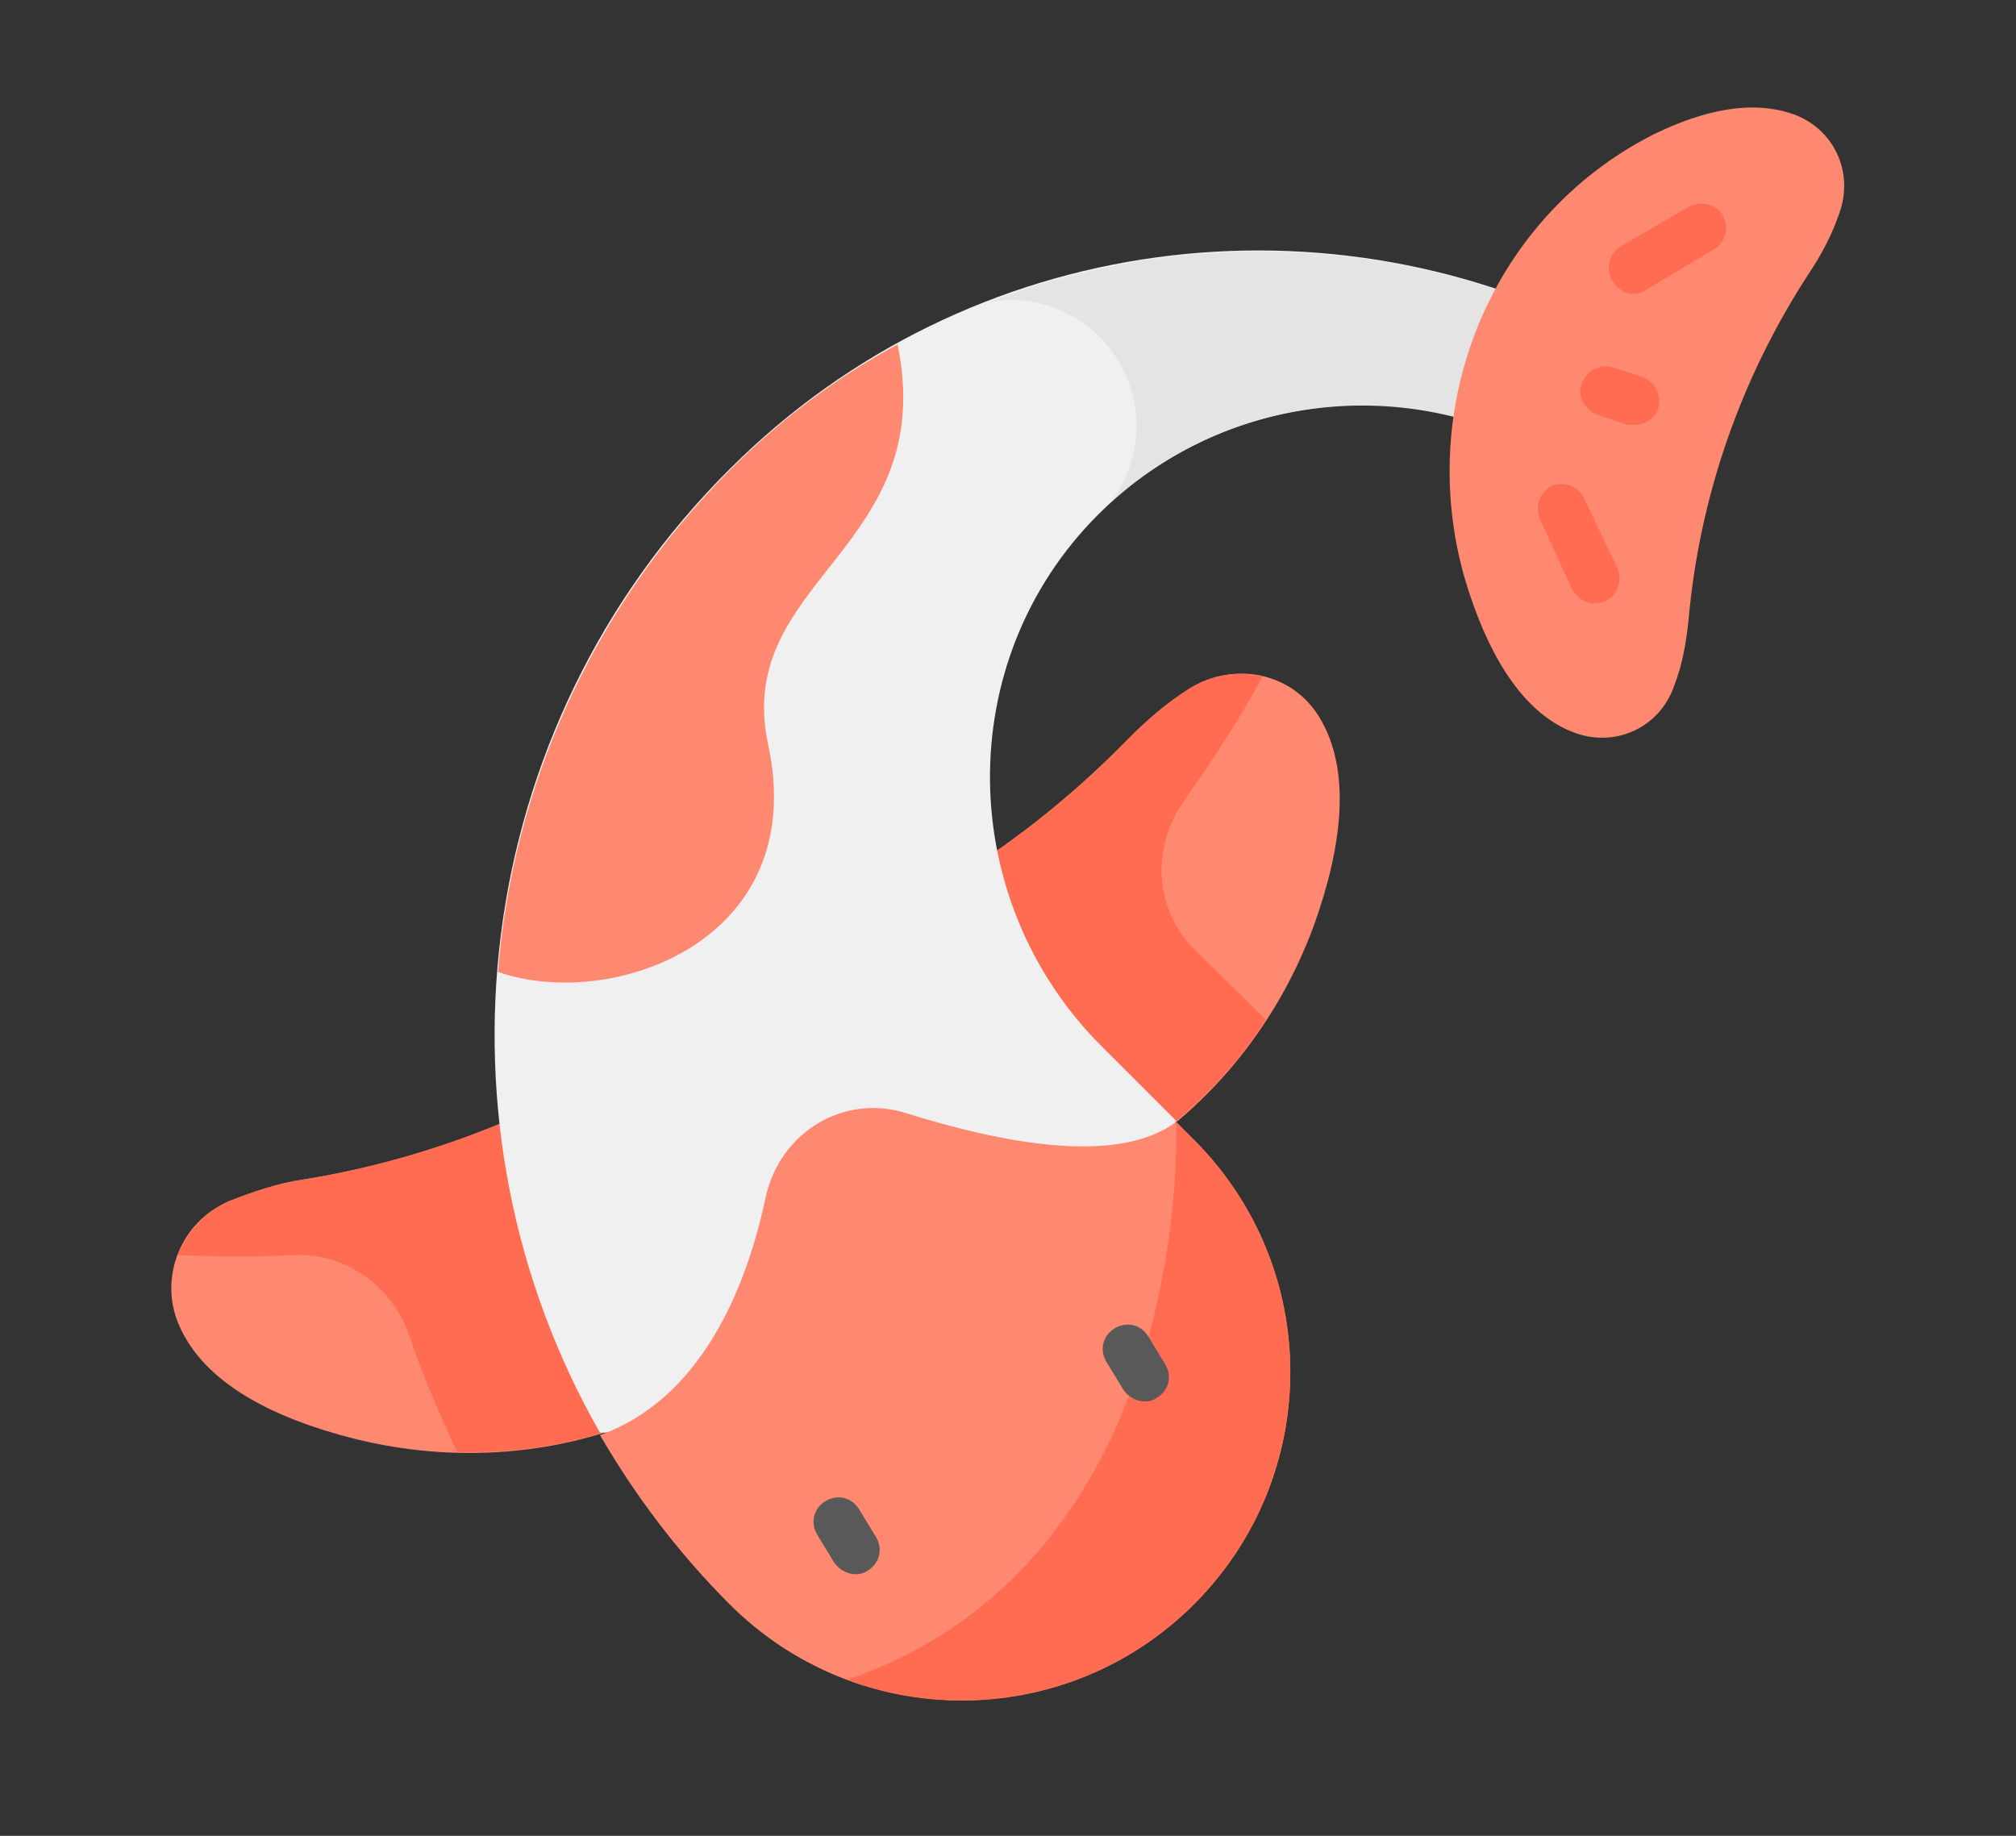 <?xml version="1.0" encoding="utf-8"?>
<!-- Generator: Adobe Illustrator 25.1.0, SVG Export Plug-In . SVG Version: 6.00 Build 0)  -->
<svg version="1.1" id="Capa_1" xmlns="http://www.w3.org/2000/svg" xmlns:xlink="http://www.w3.org/1999/xlink" x="0px" y="0px"
	 viewBox="0 0 168 153" style="enable-background:new 0 0 168 153;" xml:space="preserve">
<rect x="0" y="0" width="168" height="153" fill="#333333" stroke="none"/>
<style type="text/css">
	.st0{fill:#FF8870;}
	.st1{fill:#FF6C52;}
	.st2{fill:#F0F0F0;}
	.st3{fill:#E4E4E4;}
	.st4{fill:#595959;}
</style>
<g>
	<g>
		<path class="st0" d="M43.2,93c-5.7,2.5-11.7,4.3-17.9,5.3c-2.1,0.3-4.1,1-6.2,1.8c-4,1.7-5.9,6.3-4.2,10.3
			c2.1,4.9,7.9,7.8,14.6,9.5c8.4,2.1,17.1,1.4,24.6-1.9L43.2,93z"/>
	</g>
	<g>
		<path class="st1" d="M14.8,104.6c0.8-1.9,2.3-3.6,4.3-4.5c2-0.8,4.1-1.5,6.2-1.8c6.2-1,12.2-2.8,17.9-5.3l10.9,25
			c-5,2.1-10.4,3.2-16,3c-1.5-3.2-2.9-6.4-4-9.7c-1.4-4.1-5.3-6.9-9.6-6.7C20.6,104.8,17.3,104.7,14.8,104.6L14.8,104.6z"/>
	</g>
	<g>
		<path class="st0" d="M79.6,73.2c5.3-3.3,10.1-7.2,14.5-11.7c1.5-1.5,3.1-2.9,5-4.1c3.7-2.3,8.5-1.4,10.8,2.3
			c2.8,4.5,1.9,11-0.4,17.4c-3,8.2-8.5,14.9-15.4,19.3L79.6,73.2z"/>
	</g>
	<g>
		<path class="st1" d="M94.1,61.5c1.5-1.5,3.1-2.9,5-4.1c1.9-1.2,4.1-1.5,6.1-1c-1.2,2.3-3.4,5.9-6.5,10.3
			c-2.8,3.9-2.5,9.2,0.9,12.5l0.1,0.1l5.8,5.7c-3,4.6-6.9,8.4-11.4,11.3L79.7,73.1C84.9,69.9,89.8,66,94.1,61.5z"/>
	</g>
	<g>
		<path class="st2" d="M91.5,42.9C79.3,55.1,79.6,75,91.8,87.2l6.2,6.2c0,0-11.9,25.5-48,26C35.4,93.9,39,60.8,60.8,39.1
			c20-20,50.2-23.5,73.9-10.7l-5.2,9.7C117.6,31,101.8,32.6,91.5,42.9L91.5,42.9z"/>
	</g>
	<g>
		<path class="st3" d="M94.7,35.5C94.7,29.7,90,25,84.2,25c-0.6,0-1.3,0.1-1.9,0.2c17-6.6,36.2-5.5,52.4,3.3l-5.2,9.7
			c-11.5-6.9-26.6-5.7-37,3.7C93.9,40.1,94.7,37.9,94.7,35.5z"/>
	</g>
	<g>
		<path class="st0" d="M149.4,9.5c3.4,1.2,5.1,4.8,3.9,8.2c-0.6,1.8-1.5,3.5-2.5,5c-5.7,8.7-9.2,18.7-10.1,29.1
			c-0.2,1.8-0.5,3.6-1.2,5.4c-1.2,3.4-4.8,5.1-8.2,3.9c-4.2-1.5-7-6.1-8.8-11.5c-5-14.8,1.3-31.3,15.3-38.4
			C141.9,9.2,145.9,8.3,149.4,9.5L149.4,9.5z"/>
	</g>
	<g>
		<path class="st0" d="M41.5,81c1.2-15.2,7.7-30.2,19.4-41.9c4.2-4.2,8.9-7.7,13.9-10.4C78.3,45.8,61.1,48.3,64,62
			C67.6,78.5,50.9,84.3,41.5,81z"/>
	</g>
	<g>
		<path class="st0" d="M75.6,92.8c7.7,2.4,17.5,4.4,22.4,0.7l1.5,1.5c10.7,10.7,10.7,28,0,38.7s-28,10.7-38.7,0
			c-4.3-4.3-7.9-9.1-10.8-14.1c8.4-3,12.2-12.2,13.8-19.8C65,94.3,70.4,91.1,75.6,92.8L75.6,92.8z"/>
	</g>
	<g>
		<path class="st1" d="M99.5,95c10.7,10.7,10.7,28,0,38.7c-7.8,7.8-19.2,9.9-28.9,6.3C99.8,129.9,98,93.5,98,93.5L99.5,95z"/>
	</g>
	<g>
		<g>
			<g>
				<path class="st4" d="M95.4,116.8c0.4,0,0.7-0.1,1-0.3c1-0.6,1.3-1.8,0.7-2.8l-1.4-2.3c-0.6-1-1.8-1.3-2.8-0.7
					c-1,0.6-1.3,1.8-0.7,2.8l1.4,2.3C94,116.4,94.7,116.8,95.4,116.8L95.4,116.8z"/>
			</g>
			<g>
				<path class="st4" d="M71.3,131.2c0.4,0,0.7-0.1,1-0.3c1-0.6,1.3-1.8,0.7-2.8l-1.4-2.3c-0.6-1-1.8-1.3-2.8-0.7
					c-1,0.6-1.3,1.8-0.7,2.8l1.4,2.3C69.9,130.8,70.6,131.2,71.3,131.2L71.3,131.2z"/>
			</g>
		</g>
		<g>
			<g>
				<path class="st1" d="M136.1,24.5c0.3,0,0.7-0.1,1-0.3l5.7-3.4c1-0.6,1.3-1.8,0.8-2.8c-0.6-1-1.8-1.3-2.8-0.8l-5.7,3.3
					c-1,0.6-1.3,1.8-0.8,2.8C134.8,24.1,135.4,24.5,136.1,24.5z"/>
			</g>
			<g>
				<path class="st1" d="M132.9,50.3c0.3,0,0.6-0.1,0.9-0.2c1-0.5,1.4-1.7,1-2.7l-2.8-5.9c-0.5-1-1.7-1.4-2.7-1
					c-1,0.5-1.4,1.7-1,2.7l2.7,5.9C131.4,49.8,132.1,50.3,132.9,50.3L132.9,50.3z"/>
			</g>
			<g>
				<path class="st1" d="M136.3,35.4c0.8,0,1.7-0.6,1.9-1.4c0.3-1.1-0.3-2.2-1.4-2.6l-2.4-0.8c-1.1-0.3-2.2,0.3-2.6,1.4
					c-0.4,1.1,0.3,2.2,1.4,2.6l2.4,0.8C135.9,35.4,136.1,35.4,136.3,35.4z"/>
			</g>
		</g>
	</g>
</g>
</svg>
